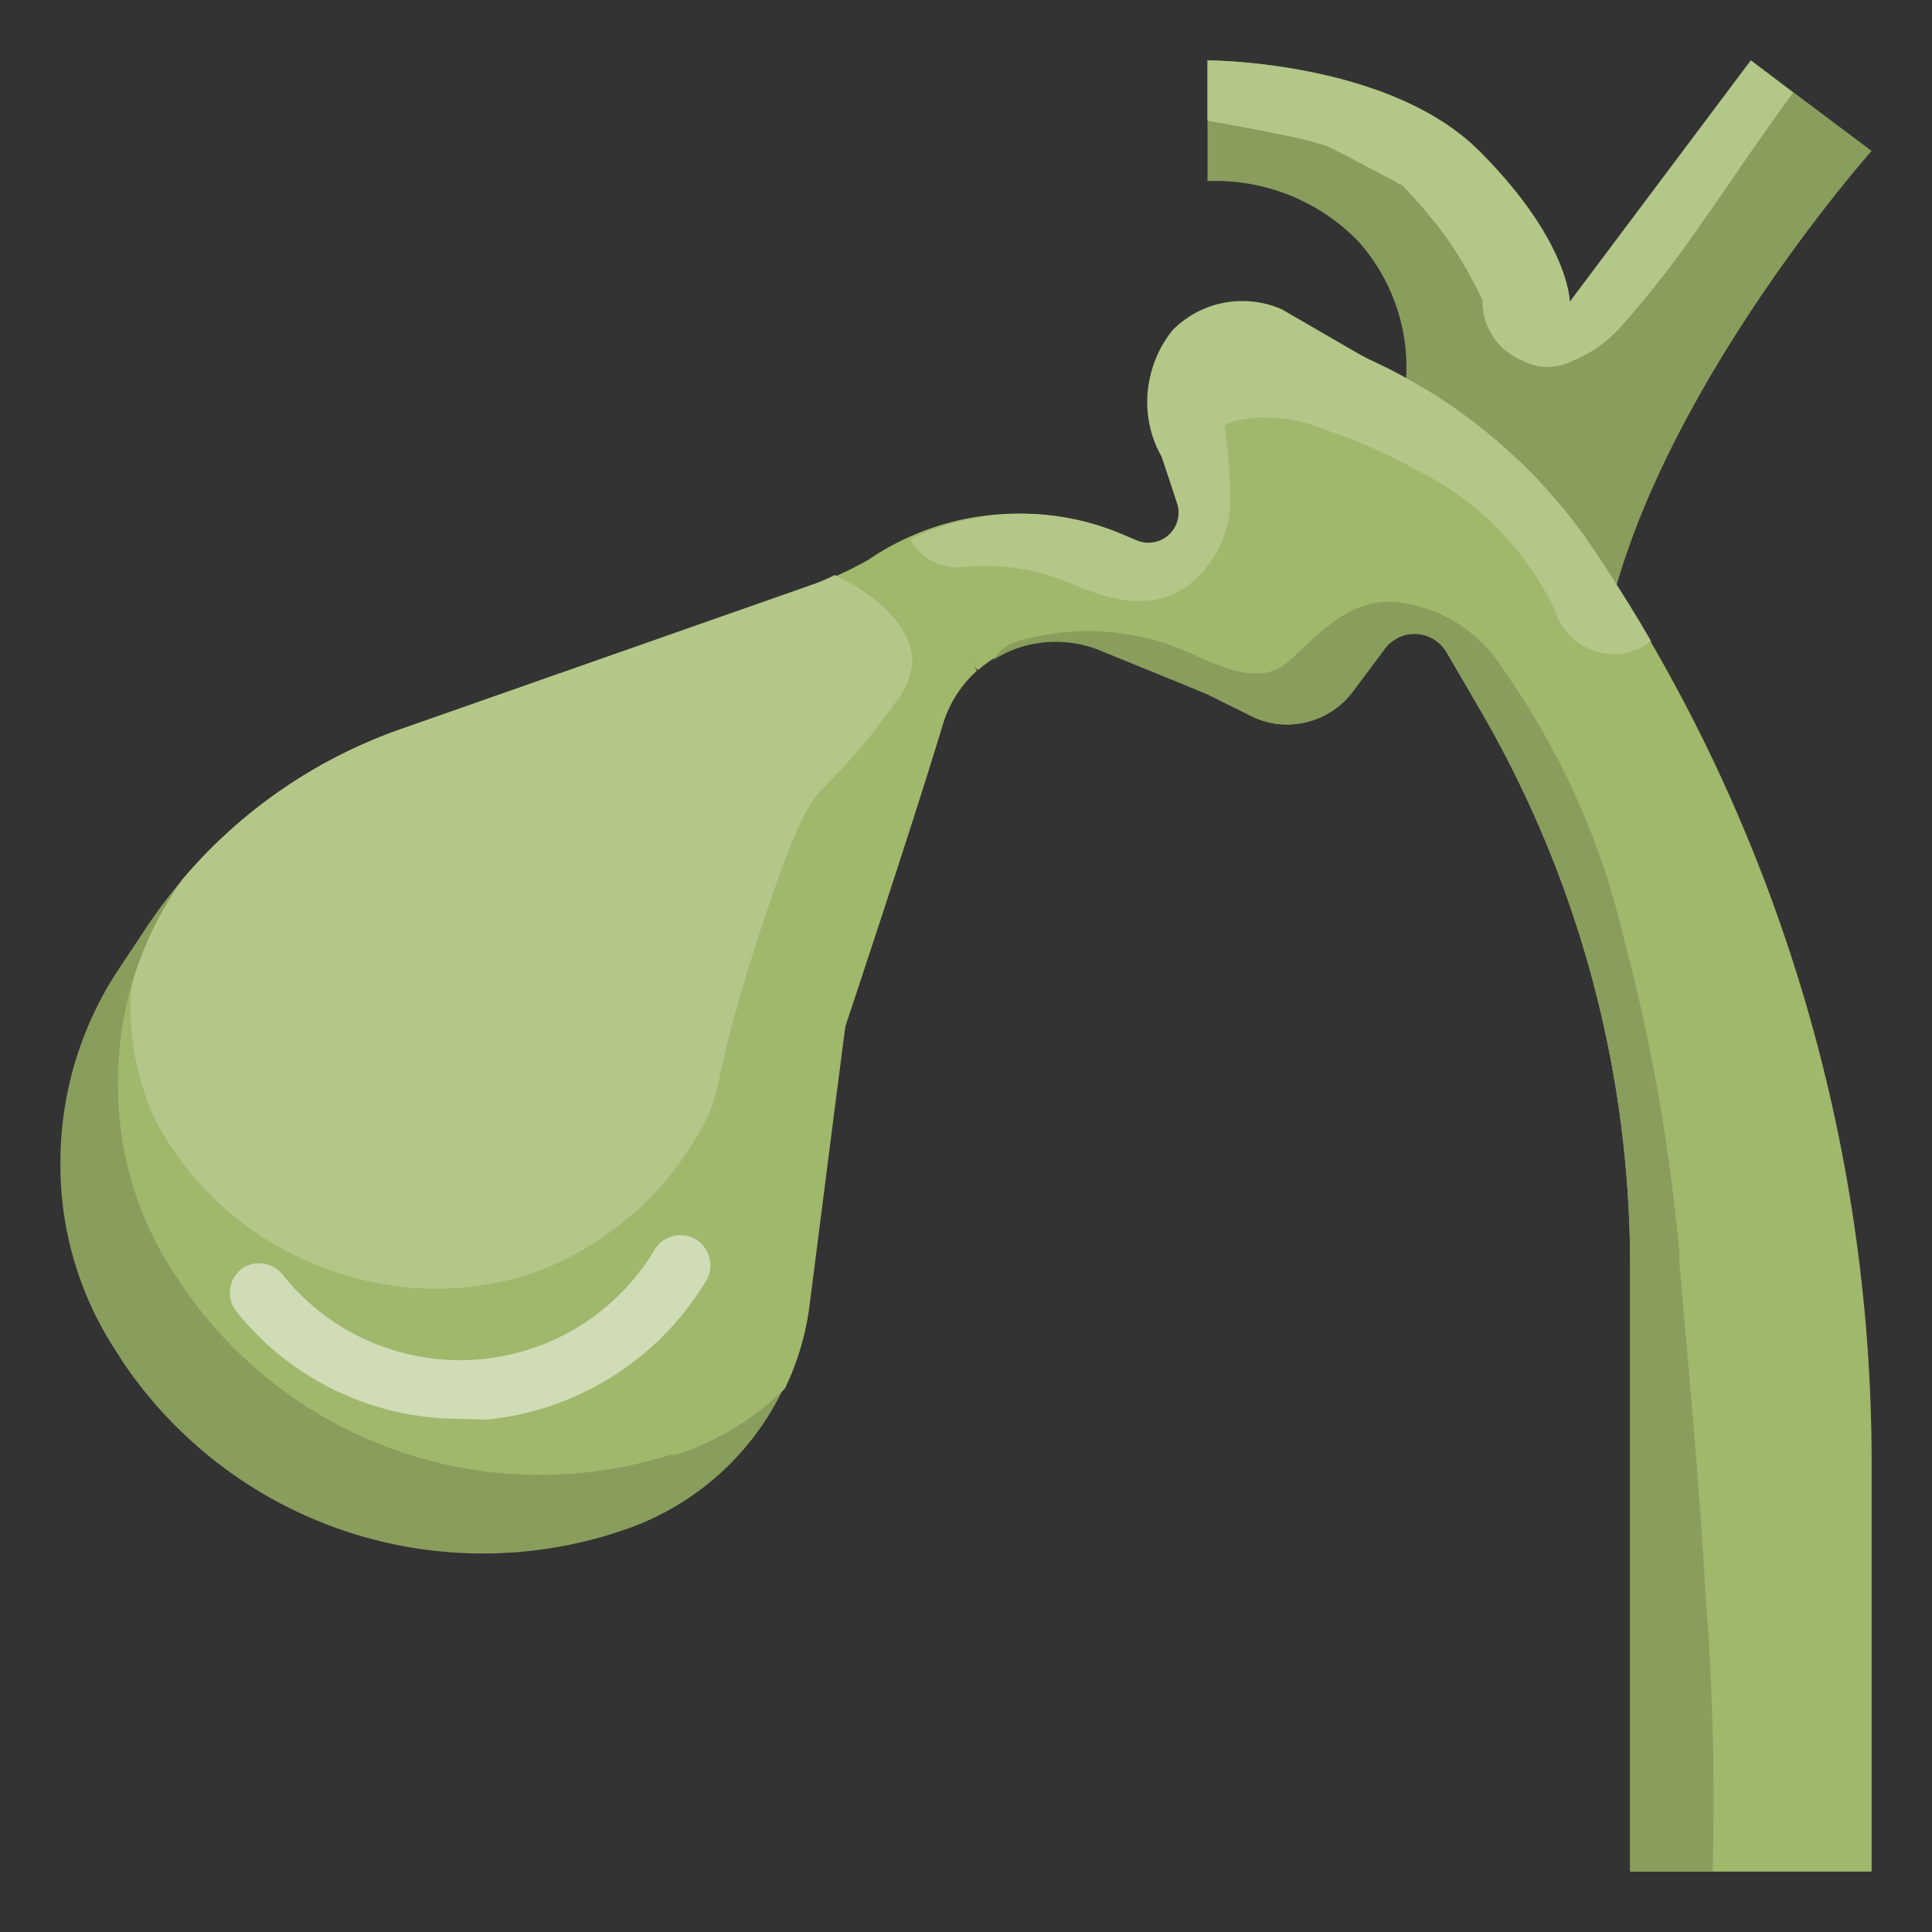 <svg height="512" viewBox="0 0 64 64" width="512" xmlns="http://www.w3.org/2000/svg"><rect x="0" y="0" width="64" height="64" fill="#333333" stroke="none"/><g id="Artboard_26" data-name="Artboard 26"><path d="m28.45 18.72c.13-.07.26-.14.38-.22a8.81 8.81 0 0 1 8.28-.81l.52.22a1 1 0 0 0 1.37-1.22l-.47-1.53a3.67 3.67 0 0 1 -.38-2.65 3.74 3.74 0 0 1 .7-1.51 3.25 3.25 0 0 1 3.62-.68l2.45 1.42c.21.12.42.23.64.33a17.92 17.92 0 0 1 7.33 6.31 54.21 54.21 0 0 1 9.11 30.03v13.59h-8v-20.11a36.61 36.61 0 0 0 -5-18.43l-1.08-1.85a1.24 1.24 0 0 0 -2.06-.12l-1.06 1.42a2.72 2.72 0 0 1 -2.16 1.09 2.66 2.66 0 0 1 -1.21-.29l-1.43-.71-3.41-1.47a3.92 3.92 0 0 0 -2.8-.13 4 4 0 0 0 -1.39.8z" fill="#9fb86c"/><path d="m46.58 12.55a6.28 6.28 0 0 0 -1.58-4.55 6.58 6.58 0 0 0 -5-2v-4s6 0 9 3 3 5 3 5l6-8 4 3s-6.35 7.14-8.44 14.36z" fill="#899d5c"/><path d="m32.36 22.23a7.74 7.74 0 0 0 -1.51-2 7.19 7.19 0 0 0 -2.4-1.5 8.76 8.76 0 0 1 -1.37.6l-13.76 4.81a16.88 16.88 0 0 0 -8.45 6.55l-.93 1.4a11.61 11.61 0 0 0 -1.94 6.41v.1a11.24 11.24 0 0 0 1.91 6.26l.13.21a14.38 14.38 0 0 0 16.27 5.73l.18-.06a9.08 9.08 0 0 0 6.27-7.47l1.24-9.27s2.22-6.65 3.23-10a3.92 3.92 0 0 1 1.12-1.77z" fill="#899d5c"/><path d="m32.35 22.22a7.74 7.74 0 0 0 -1.51-2 7.19 7.19 0 0 0 -2.4-1.5 8.76 8.76 0 0 1 -1.37.6l-13.75 4.82a16.69 16.69 0 0 0 -7.28 5l-.19.28a11.48 11.48 0 0 0 -1.94 6.41v.17a11.24 11.24 0 0 0 1.91 6.26l.13.2a14.33 14.33 0 0 0 16.26 5.73h.18a9.06 9.06 0 0 0 3.61-2.19 8.89 8.89 0 0 0 .81-2.7l1.19-9.3s2.22-6.65 3.23-10a3.92 3.92 0 0 1 1.12-1.78z" fill="#9fb86c"/><g opacity=".5"><path d="m15.23 47a9.46 9.46 0 0 1 -7.42-3.58 1 1 0 0 1 .24-1.42 1 1 0 0 1 1.3.21 7.51 7.51 0 0 0 12.34-.82 1 1 0 0 1 1.25-.39 1 1 0 0 1 .45 1.43 9.58 9.58 0 0 1 -7.3 4.6z" fill="#fff"/></g><path d="m29.68 23.24a2.34 2.34 0 0 0 .54-1.32c0-1.13-1.12-2-1.57-2.3a5.91 5.91 0 0 0 -1-.57 6.65 6.65 0 0 1 -.61.27l-13.72 4.82a16.69 16.69 0 0 0 -7.28 5l-.19.28a11.42 11.42 0 0 0 -1.49 3.23 8.75 8.75 0 0 0 .81 4.5 10.36 10.36 0 0 0 5.58 4.85 10.2 10.2 0 0 0 6.85.19 10.38 10.38 0 0 0 5.57-4.69c.89-1.57.33-1.57 2.06-6.8 1.2-3.64 1.66-4.19 1.95-4.5a21.06 21.06 0 0 0 2.5-2.96z" fill="#b3c789"/><path d="m52.89 18.34a17.92 17.92 0 0 0 -7.33-6.34c-.22-.1-.43-.21-.64-.33l-2.45-1.42a3.25 3.25 0 0 0 -3.62.68 3.74 3.74 0 0 0 -.75 1.55 3.67 3.67 0 0 0 .38 2.65l.52 1.56a1 1 0 0 1 -1.32 1.22l-.52-.22a8.5 8.5 0 0 0 -7 .17 1.74 1.74 0 0 0 1.69.93 7.31 7.31 0 0 1 3.47.47c1.19.53 2.56 1 3.81.29a3.6 3.6 0 0 0 1.61-3.36 12.62 12.62 0 0 0 -.13-1.74c-.06-.38-.1-.36.27-.5a5 5 0 0 1 3 .28 18.23 18.23 0 0 1 3.12 1.38 9.86 9.86 0 0 1 4.5 4.59 2.07 2.07 0 0 0 2.5 1.4 2 2 0 0 0 .69-.37c-.57-.98-1.17-1.94-1.8-2.89z" fill="#b3c789"/><path d="m55.63 41.8a2.61 2.61 0 0 0 0-.28 61.59 61.59 0 0 0 -1.84-10.43 25.4 25.4 0 0 0 -4-8.92 4.73 4.73 0 0 0 -3.79-2.24c-1.48.05-2.29 1.08-3.34 2s-2.59-.06-3.76-.51a8.22 8.22 0 0 0 -5.14-.19 1.38 1.38 0 0 0 -.85.63 4 4 0 0 1 .83-.4 3.92 3.92 0 0 1 2.8.13l3.46 1.41 1.43.71a2.66 2.66 0 0 0 1.21.29 2.72 2.72 0 0 0 2.18-1.09l1.06-1.42a1.24 1.24 0 0 1 2.06.12l1.06 1.85a36.61 36.61 0 0 1 5 18.43v20.11h2.73a87.12 87.12 0 0 0 -.24-9.29c-.2-3.64-.55-7.28-.86-10.91z" fill="#899d5c"/><path d="m56.35 7.42c.75-1.06 1.47-2.14 2.22-3.2l.51-.72.32-.43-1.4-1.07-6 8s0-2-3-5-9-3-9-3v2c1.07.19 2.13.38 3.19.62l.37.1.31.09.21.09.44.22c.52.27 1 .53 1.56.82a2.61 2.61 0 0 1 .28.17h.06c.19.19.37.39.55.59s.38.44.56.67l.08.09.23.31a13.1 13.1 0 0 1 .92 1.48c.13.23.24.46.35.7a2.1 2.1 0 0 0 1.34 2 1.73 1.73 0 0 0 1.36.12 1.79 1.79 0 0 0 .32-.13 4.38 4.38 0 0 0 1.63-1.19 34.74 34.74 0 0 0 2.59-3.33z" fill="#b3c789"/></g></svg>